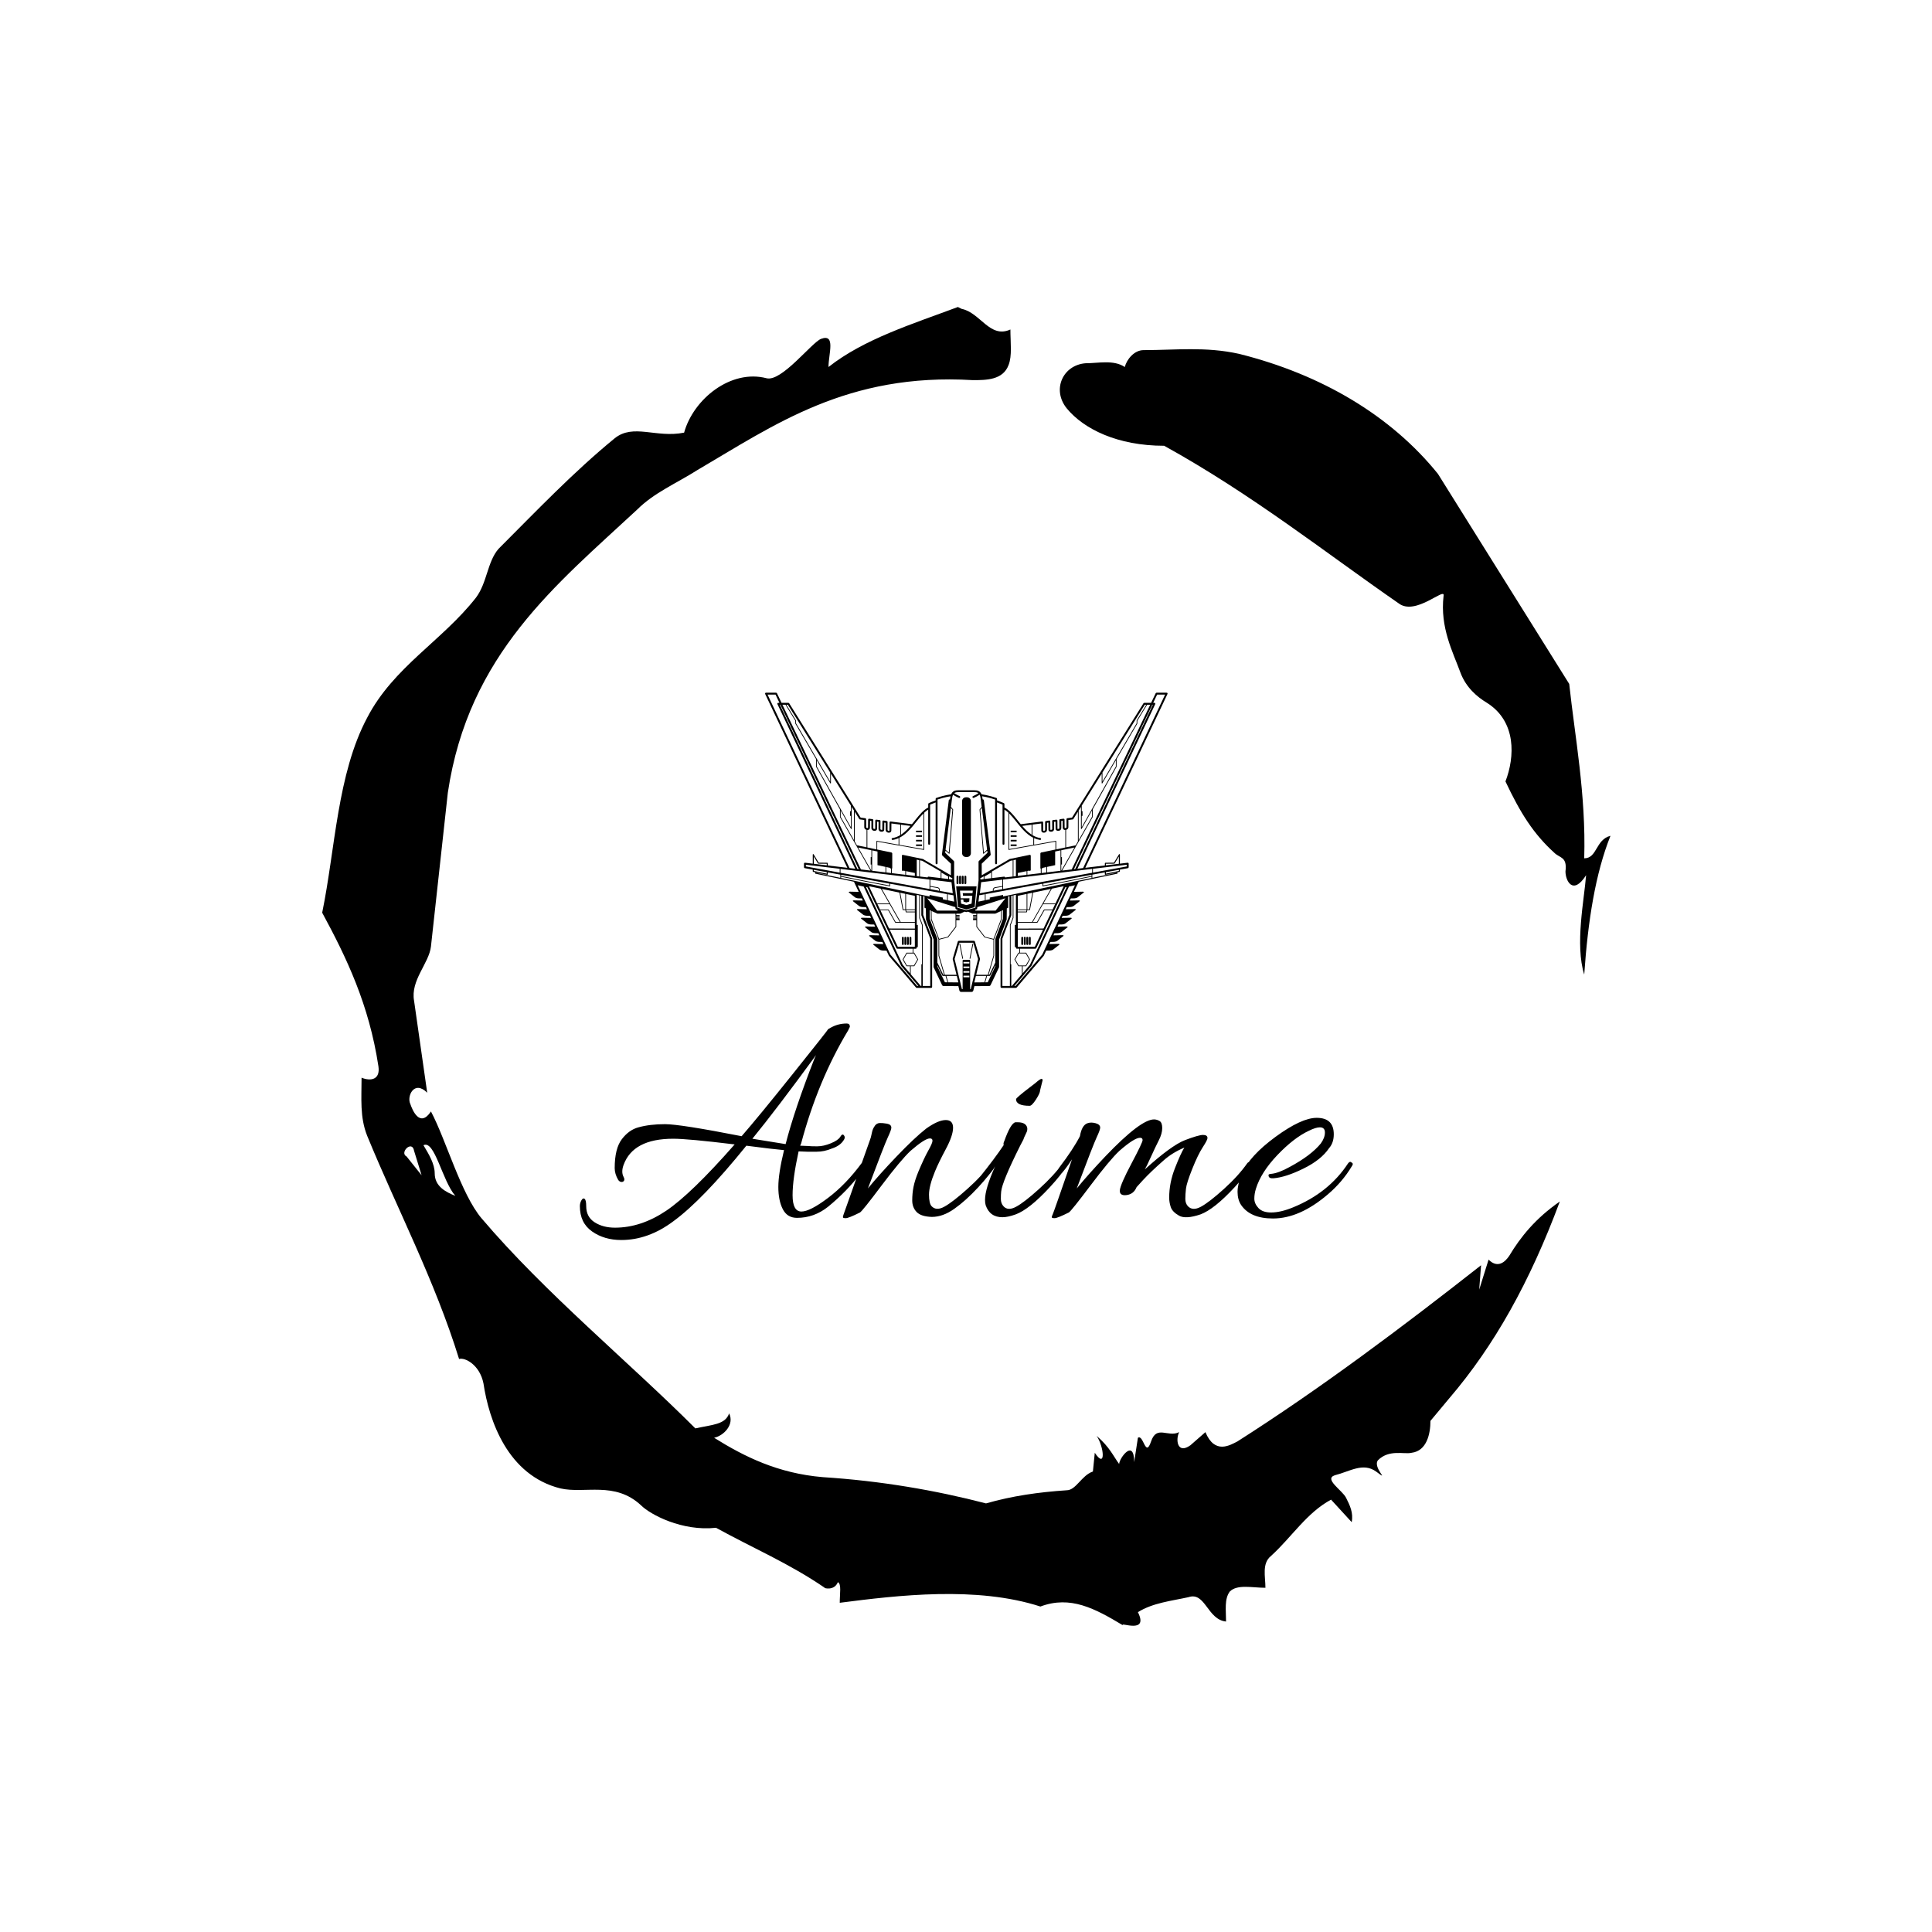 <svg xmlns="http://www.w3.org/2000/svg" version="1.1" xmlns:xlink="http://www.w3.org/1999/xlink" xmlns:svgjs="http://svgjs.dev/svgjs" width="1500" height="1500" viewBox="0 0 1500 1500"><rect width="1500" height="1500" fill="#ffffff"></rect><g transform="matrix(0.667,0,0,0.667,250,187.667)"><svg viewBox="0 0 320 360" data-background-color="#ffffff" preserveAspectRatio="xMidYMid meet" height="1687" width="1500" xmlns="http://www.w3.org/2000/svg" xmlns:xlink="http://www.w3.org/1999/xlink"><g id="tight-bounds" transform="matrix(1,0,0,1,0,0)"><svg viewBox="0 0 320 360" height="360" width="320"><g><svg></svg></g><g><svg viewBox="0 0 320 360" height="360" width="320"><g><path transform="translate(-74.993,-51.79) scale(4.658,4.658)" d="M20.6 59.9l0.8 1-0.4-1.3c-0.1-0.6-0.8 0.1-0.4 0.3M21.5 59.3c0.3 0.5 0.6 1 0.6 1.5 0 0.7 0.6 1 1.1 1.2-0.7-0.8-1.1-3-1.7-2.7M59.9 16.9c1.7 0 3.3-0.2 5.1 0.2 4.4 1.1 8.1 3.3 10.6 6.4l7 11.2c0.3 2.8 0.9 5.9 0.8 9.3 0.7 0 0.6-1 1.4-1.2-0.8 2-1.2 4.5-1.4 7.4-0.5-1.6 0-4 0.1-5.3-0.7 1.1-1.1 0.3-1.1-0.2 0.1-0.8-0.3-0.7-0.6-1-1.1-1-1.8-2.1-2.6-3.8 0.5-1.3 0.6-3.2-1-4.2-0.5-0.3-1.1-0.8-1.4-1.6-0.4-1.1-1.1-2.4-0.9-4.1 0.1-0.5-1.5 1.1-2.4 0.4-3.9-2.7-7.8-5.8-12.5-8.4-2.5 0-4.3-0.9-5.2-2-0.8-1-0.2-2.3 1-2.4 0.7 0 1.5-0.2 2.1 0.2 0.1-0.4 0.5-0.9 1-0.9M50 14.6l0.2 0.1c1 0.2 1.5 1.6 2.6 1.1 0 0.7 0.1 1.4-0.1 1.9-0.3 0.8-1.2 0.8-1.9 0.8-6.7-0.4-10.6 2.4-14.7 4.8-1.1 0.7-2.3 1.2-3.2 2.1-4.3 4-9 7.7-10.1 15.1l-0.9 8.2c-0.1 0.9-1.1 1.8-0.9 2.9l0.7 4.9c-0.7-0.7-1.1 0.2-0.9 0.6 0.1 0.3 0.5 1.3 1.1 0.4 0.8 1.5 1.6 4.4 2.7 5.7 3.4 4 7.8 7.6 11.4 11.2 0.9-0.2 1.6-0.2 1.8-0.8 0.3 0.6-0.3 1.2-0.8 1.3 1.6 1 3.4 1.9 5.8 2.1 3.1 0.2 6 0.7 8.7 1.4 1.4-0.4 2.8-0.6 4.3-0.7 0.5 0 0.8-0.8 1.4-1l0.1-1c0.6 0.9 0.5-0.3 0.1-0.9 0.7 0.6 0.9 1.1 1.2 1.5 0-0.3 0.8-1.4 0.8-0.1l0.2-1.3c0.3-0.2 0.4 1.1 0.7 0.2 0.3-0.9 0.9-0.2 1.5-0.5-0.2 0.4-0.1 1.2 0.6 0.7l0.8-0.7c0.5 1.2 1.3 0.7 1.7 0.5 4.4-2.8 8.8-6.1 13-9.4l-0.1 1.3 0.5-1.6c0.5 0.5 0.9 0.1 1.1-0.2 0.6-1 1.4-2 2.7-2.9-1.6 4.3-3.5 7.7-5.9 10.5l-1 1.2c0 0.7-0.2 1.6-1 1.7-0.4 0.1-1.2-0.2-1.8 0.4-0.3 0.4 0.7 1.2-0.1 0.6-0.7-0.5-1.4 0-2.2 0.2-0.6 0.2 0.4 0.8 0.6 1.2 0.2 0.4 0.4 0.8 0.3 1.3l-1.1-1.2c-1.3 0.7-2.1 2-3.2 3-0.5 0.4-0.3 1.1-0.3 1.7-0.7 0-1.5-0.2-1.9 0.2-0.3 0.4-0.2 1-0.2 1.6-1-0.1-1.1-1.6-2-1.3-0.9 0.2-1.9 0.3-2.7 0.8 0.6 1.2-1 0.5-0.8 0.7-1.5-0.9-2.8-1.6-4.4-1-3.4-1.1-7.6-0.6-10.7-0.2 0-0.5 0.1-1-0.1-1.1-0.2 0.5-0.8 0.3-0.7 0.3-1.9-1.3-3.8-2.1-5.8-3.2-1.8 0.2-3.5-0.7-4-1.2-1.4-1.3-3-0.6-4.3-0.9-2.8-0.7-3.8-3.6-4.1-5.6-0.2-1-1-1.4-1.3-1.3-1.3-4.2-3.3-8-4.9-11.9-0.4-1-0.3-2-0.3-3.1 0.5 0.2 1 0.1 0.9-0.6-0.5-3.3-1.7-5.8-3-8.2 0.7-3.4 0.8-7.4 2.4-10.4 1.4-2.7 4-4.1 5.8-6.4 0.6-0.8 0.6-1.9 1.2-2.6 2-2 4-4.1 6.2-5.9 1-0.8 2.2 0 3.7-0.3 0.5-1.8 2.5-3.4 4.4-2.9 0.8 0.2 2.4-1.9 2.9-2.1 0.8-0.3 0.4 0.8 0.4 1.5 1.9-1.5 4.5-2.3 6.9-3.2" fill="#000000" fill-rule="nonzero" stroke="none" stroke-width="1" stroke-linecap="butt" stroke-linejoin="miter" stroke-miterlimit="10" stroke-dasharray="" stroke-dashoffset="0" font-family="none" font-weight="none" font-size="none" text-anchor="none" style="mix-blend-mode: normal" data-fill-palette-color="tertiary"></path></g><g transform="matrix(1,0,0,1,64,112.026)"><svg viewBox="0 0 192 135.949" height="135.949" width="192"><g><svg viewBox="0 0 192 135.949" height="135.949" width="192"><g><svg viewBox="0 0 192 135.949" height="135.949" width="192"><g transform="matrix(1,0,0,1,0,82.17)"><svg viewBox="0 0 192 53.779" height="53.779" width="192"><g id="textblocktransform"><svg viewBox="0 0 192 53.779" height="53.779" width="192" id="textblock"><g><svg viewBox="0 0 192 53.779" height="53.779" width="192"><g transform="matrix(1,0,0,1,0,0)"><svg width="192" viewBox="0.55 -29.45 122.09 34.2" height="53.779" data-palette-color="#8b3c7f"><path d="M34.85 1.25L34.85 1.25Q33.3 1.25 32.6-0.13 31.9-1.5 31.9-3.63 31.9-5.75 32.8-9.45L32.8-9.45Q31.05-9.6 26.85-10.15L26.85-10.15Q19.9-1.55 15.3 1.8L15.3 1.8Q11.35 4.75 7.1 4.75L7.1 4.75Q4.4 4.75 2.48 3.4 0.55 2.05 0.55-0.6L0.55-0.6Q0.55-1.1 0.8-1.53 1.05-1.95 1.3-1.75 1.55-1.55 1.55-0.6L1.55-0.6Q1.55 1.1 2.88 1.95 4.2 2.8 6.1 2.8L6.1 2.8Q10.2 2.8 14.18 0.13 18.15-2.55 25-10.35L25-10.35Q17.65-11.25 15.3-11.25L15.3-11.25Q8.95-11.25 7.45-7.1L7.45-7.1Q7.25-6.55 7.25-6.08 7.25-5.6 7.45-5.23 7.65-4.85 7.53-4.63 7.4-4.4 7.1-4.42 6.8-4.45 6.6-4.75L6.6-4.75Q6.05-5.7 6.05-6.6L6.05-6.6Q6.05-9.7 7.18-11.18 8.3-12.65 9.8-13.05L9.8-13.05Q11.6-13.55 14-13.55 16.4-13.55 26.1-11.65L26.1-11.65Q28.8-14.75 34.3-21.63 39.8-28.5 39.8-28.6L39.8-28.6 39.85-28.6Q39.9-28.65 40.1-28.75L40.1-28.75Q41.3-29.45 42.7-29.45L42.7-29.45Q43.2-29.45 43.2-28.95L43.2-28.95Q43.2-28.9 43.15-28.83 43.1-28.75 43.05-28.63 43-28.5 42.95-28.4L42.95-28.4Q38.15-20.45 35.5-10.5L35.5-10.5 35.35-10.15 36.6-10.1Q37-10.05 38.02-10.05 39.05-10.05 40.2-10.53 41.35-11 41.68-11.55 42-12.1 42.25-11.8 42.5-11.5 42.3-11.15L42.3-11.15Q41.75-10.15 40.35-9.7L40.35-9.7Q39.15-9.2 37.98-9.2 36.8-9.2 36.45-9.2L36.45-9.2 35.1-9.25Q34.15-4.9 34.15-2.33 34.15 0.25 35.55 0.25L35.55 0.25Q36.9 0.25 39.75-1.9 42.6-4.05 45.1-7.45L45.1-7.45Q45.25-7.65 45.5-7.55 45.75-7.45 45.75-7.3 45.75-7.15 45.68-6.93 45.6-6.7 44.9-5.8L44.9-5.8Q42.8-3 39.75-0.5L39.75-0.5Q37.55 1.25 34.85 1.25ZM37.6-23.9L37.6-23.9Q37.65-24 37.73-24.18 37.8-24.35 37.85-24.45L37.85-24.45Q31.6-15.9 27.8-11.25L27.8-11.25 33.05-10.4Q34.45-15.85 37.6-23.9ZM58.35-14.2L58.35-14.2Q59.5-14.2 59.5-12.98 59.5-11.75 58.35-9.6 57.2-7.45 56.65-6.1L56.65-6.1Q55.7-3.8 55.7-2.43 55.7-1.05 56.1-0.6L56.1-0.6Q56.85 0.2 58.15-0.53 59.45-1.25 61.77-3.33 64.1-5.4 65.5-7.4L65.5-7.4Q65.7-7.65 65.97-7.53 66.25-7.4 66.25-7.28 66.25-7.15 66.15-7L66.15-7Q65.4-5.65 63.45-3.55 61.5-1.45 59.7-0.18 57.9 1.1 56.15 1.1L56.15 1.1Q54.45 1.05 53.75 0.33 53.05-0.4 53.05-1.5 53.05-2.6 53.25-3.63 53.45-4.65 54-6L54-6Q54.9-8.15 55.57-9.35 56.25-10.55 56.25-10.93 56.25-11.3 55.85-11.3L55.85-11.3Q55.05-11.3 52.8-9.35L52.8-9.35Q51.25-7.9 48.22-3.88 45.2 0.15 44.8 0.4L44.8 0.4Q43 1.3 42.55 1.3 42.1 1.3 42.1 1.15 42.1 1 42.2 0.73 42.3 0.45 43.17-2 44.05-4.45 45.07-7.38 46.1-10.3 46.32-10.9 46.55-11.5 46.62-11.93 46.7-12.35 46.8-12.65 46.9-12.95 47.17-13.33 47.45-13.7 47.9-13.73 48.35-13.75 49.05-13.63 49.75-13.5 49.75-13L49.75-13Q49.75-12.65 49.2-11.48 48.65-10.3 46.05-3.4L46.05-3.4Q47.85-5.6 50.6-8.47 53.35-11.35 55.25-12.85L55.25-12.85Q57.15-14.2 58.35-14.2ZM69.7-13.85L69.7-13.85Q70.95-13.85 71.2-13.05L71.2-13.05Q71.3-12.6 71.07-12.18 70.85-11.75 70.75-11.5 70.65-11.25 70.6-11.1L70.6-11.1Q70.35-10.6 70.1-10.15L70.1-10.15Q67.25-4.45 67.1-2.9L67.1-2.9Q67.05-2.45 67.05-1.75 67.05-1.05 67.45-0.6L67.45-0.6Q68.15 0.2 69.45-0.5 70.75-1.2 73.07-3.3 75.4-5.4 76.85-7.4L76.85-7.4Q77.05-7.65 77.3-7.53 77.55-7.4 77.55-7.28 77.55-7.15 77.45-7L77.45-7Q76.7-5.65 74.75-3.55L74.75-3.55Q71.55-0.1 69.4 0.7L69.4 0.7Q68.15 1.15 67.3 1.15L67.3 1.15Q65.3 1.15 64.65-0.75L64.65-0.75Q64.55-1.1 64.55-1.6L64.55-1.6Q64.55-3.35 66.15-6.9L66.15-6.9Q65.9-6.35 64.2-4.4L64.2-4.4Q63.75-3.9 63.5-4.4L63.5-4.4Q63.45-4.5 63.45-4.67 63.45-4.85 63.65-5.1L63.65-5.1Q66.1-8.15 67.5-10.25L67.5-10.25Q67.4-10.5 67.6-10.9L67.6-10.9Q68.6-13.7 69.35-13.85L69.35-13.85Q69.5-13.85 69.7-13.85ZM73.65-20.5L73.65-20.5 73.25-18.9Q73.25-18.45 72.6-17.45 71.95-16.45 71.6-16.45L71.6-16.45Q69.45-16.45 69.45-17.5L69.45-17.5Q69.45-17.7 71.6-19.35L71.6-19.35 72.45-20Q73.25-20.7 73.45-20.7 73.65-20.7 73.65-20.5ZM82.74-13L82.74-13Q82.74-12.65 82.19-11.48 81.64-10.3 79.04-3.4L79.04-3.4Q80.84-5.6 83.59-8.5L83.59-8.5Q89.14-14.3 91.24-14.3L91.24-14.3Q91.69-14.3 92.12-14.05 92.54-13.8 92.54-12.93 92.54-12.05 91.99-10.98 91.44-9.9 90.74-8.35 90.04-6.8 89.79-6.4L89.79-6.4Q93.99-10.2 96.14-11.03 98.29-11.85 98.99-11.85 99.69-11.85 99.69-11.35L99.69-11.35Q99.69-11.05 98.94-9.9 98.19-8.75 97.29-6.5 96.39-4.25 96.29-3.35 96.19-2.45 96.19-1.75 96.19-1.05 96.59-0.6L96.59-0.6Q97.34 0.2 98.64-0.5 99.94-1.2 102.27-3.3 104.59-5.4 105.99-7.4L105.99-7.4Q106.19-7.65 106.47-7.53 106.74-7.4 106.74-7.28 106.74-7.15 106.64-7L106.64-7Q105.89-5.65 103.94-3.55L103.94-3.55Q100.74-0.1 98.59 0.7L98.59 0.7Q96.24 1.5 95.19 0.9 94.14 0.3 93.89-0.45 93.64-1.2 93.64-1.95L93.64-1.95Q93.64-4.3 94.57-6.65 95.49-9 96.04-9.85L96.04-9.85Q94.14-9.05 92.79-7.85L92.79-7.85Q90.74-6.05 89.49-4.7L89.49-4.7 88.49-3.6Q88.04-2.5 86.92-2.35 85.79-2.2 85.84-3.1L85.84-3.1Q85.94-4.05 87.69-7.35 89.44-10.65 89.44-11.03 89.44-11.4 89.04-11.4L89.04-11.4Q88.14-11.4 85.79-9.35L85.79-9.35Q84.24-7.9 81.22-3.88 78.19 0.15 77.79 0.4L77.79 0.4Q75.99 1.3 75.54 1.3 75.09 1.3 75.09 1.15 75.09 1 75.24 0.7 75.39 0.4 78.29-8L78.29-8Q77.19-6.3 76.29-5.4L76.29-5.4Q75.89-4.95 75.89-5.58 75.89-6.2 76.24-6.65L76.24-6.65Q78.49-9.6 79.54-11.65L79.54-11.65Q79.84-13.4 80.74-13.7L80.74-13.7Q81.29-13.9 82.02-13.7 82.74-13.5 82.74-13ZM116.94-14.55L116.94-14.55Q119.64-14.55 119.64-11.95L119.64-11.95Q119.64-10.6 118.89-9.75L118.89-9.75Q117.64-7.9 114.84-6.53 112.04-5.15 110.09-5L110.09-5Q109.39-4.95 109.34-5.4L109.34-5.4Q109.29-5.6 109.47-5.65 109.64-5.7 109.74-5.7L109.74-5.7Q110.89-5.8 112.69-6.8L112.69-6.8Q116.04-8.6 117.59-10.5L117.59-10.5Q118.24-11.4 118.24-12.23 118.24-13.05 117.44-13.05L117.44-13.05Q116.79-13.05 115.69-12.5L115.69-12.5Q113.34-11.4 110.74-8.68 108.14-5.95 107.34-3.35L107.34-3.35Q107.09-2.55 107.09-1.78 107.09-1 107.74-0.3 108.39 0.4 109.74 0.4L109.74 0.4Q111.24 0.4 113.19-0.4L113.19-0.4Q118.84-2.7 121.89-7.35L121.89-7.35Q122.19-7.75 122.44-7.5L122.44-7.5Q122.64-7.4 122.64-7.25 122.64-7.1 122.49-6.9L122.49-6.9Q120.99-4.4 118.69-2.45L118.69-2.45Q114.24 1.35 110.04 1.35L110.04 1.35Q106.44 1.35 104.99-0.8L104.99-0.8Q104.44-1.65 104.44-2.85 104.44-4.05 105.09-5.7L105.09-5.7Q106.34-8.55 110.44-11.55 114.54-14.55 116.94-14.55Z" opacity="1" transform="matrix(1,0,0,1,0,0)" fill="#000000" class="wordmark-text-0" data-fill-palette-color="primary" id="text-0"></path></svg></g></svg></g></svg></g></svg></g><g transform="matrix(1,0,0,1,46.01,0)"><svg viewBox="0 0 99.98 74.322" height="74.322" width="99.98"><g><svg xmlns="http://www.w3.org/2000/svg" xmlns:xlink="http://www.w3.org/1999/xlink" version="1.1" x="0" y="0" viewBox="0.755 14.348 98.837 73.473" enable-background="new 0 0 100 100" xml:space="preserve" height="74.322" width="99.98" class="icon-icon-0" data-fill-palette-color="accent" id="icon-0"><g fill="#8b3c7f" data-fill-palette-color="accent"><rect x="61.067" y="48.226" fill="#000000" width="1.455" height="0.384" data-fill-palette-color="accent"></rect><path fill="#000000" d="M76.426 45.398c-0.003 0.002-0.005 0.004-0.008 0.006-0.003 0.003-0.008 0.012-0.011 0.015C76.415 45.414 76.418 45.404 76.426 45.398z" data-fill-palette-color="accent"></path><path fill="#000000" d="M99.349 14.348h-2.467c-0.057 0-0.186 0.08-0.209 0.132l-1.123 2.356h-1.68c-0.043 0-0.174 0.072-0.195 0.109L76.128 45.017l-1.154 0.153c-0.105 0.012-0.203 0.088-0.203 0.229v0.893 1.074c0 0.052-0.029 0.114-0.082 0.154-0.064 0.045-0.27 0.077-0.33 0.054-0.025-0.011-0.051-0.038-0.051-0.088l-0.021-1.966c-0.002-0.158-0.125-0.234-0.241-0.229-0.087 0.008-0.824 0.105-0.824 0.105-0.138 0.018-0.203 0.125-0.201 0.231v1.966c0 0.161-0.106 0.181-0.271 0.203-0.074 0.011-0.195 0.038-0.195-0.083l-0.018-1.955c-0.002-0.167-0.135-0.243-0.26-0.229l-0.81 0.091c-0.147 0.018-0.211 0.125-0.209 0.232l0.012 1.969c0 0.133-0.12 0.182-0.229 0.196-0.114 0.02-0.235 0.041-0.235-0.077l-0.021-1.966c0-0.08-0.025-0.135-0.066-0.173-0.053-0.05-0.129-0.07-0.199-0.061l-0.805 0.121c-0.135 0.02-0.197 0.125-0.193 0.229v1.958c0 0.179-0.193 0.192-0.316 0.209-0.069 0.009-0.149 0.01-0.149-0.09l-0.022-1.964c0-0.168-0.138-0.242-0.263-0.229l-5.231 0.662c-0.316-0.386-0.619-0.77-0.914-1.135-0.982-1.224-1.963-2.406-3.09-2.966v-0.809c0-0.04-0.008-0.073-0.021-0.103-0.012-0.067-0.053-0.13-0.137-0.168-0.543-0.243-1.1-0.463-1.666-0.658v-0.355c0.01-0.108-0.035-0.21-0.158-0.253-0.482-0.169-0.973-0.319-1.473-0.452-0.711-0.189-1.441-0.34-2.18-0.451-0.354-0.831-0.976-0.985-1.822-0.985h-3.799c-0.849 0-1.47 0.153-1.822 0.984-0.74 0.112-1.471 0.263-2.185 0.452-0.5 0.133-0.992 0.283-1.477 0.452-0.121 0.042-0.164 0.145-0.156 0.253v0.355c-0.566 0.195-1.121 0.415-1.664 0.658-0.086 0.038-0.127 0.101-0.137 0.168-0.014 0.03-0.021 0.063-0.021 0.103v0.809c-1.129 0.56-2.109 1.743-3.092 2.966-0.293 0.365-0.598 0.749-0.912 1.135l-5.234-0.662c-0.123-0.013-0.258 0.061-0.26 0.229l-0.025 1.964c0 0.1-0.078 0.099-0.15 0.09-0.123-0.017-0.312-0.03-0.312-0.209V46.09c0.002-0.104-0.061-0.209-0.197-0.229L29.83 45.74c-0.07-0.01-0.145 0.01-0.197 0.061-0.039 0.038-0.066 0.093-0.068 0.173l-0.02 1.966c0 0.118-0.121 0.097-0.236 0.077-0.107-0.014-0.229-0.063-0.229-0.196l0.01-1.969c0.002-0.108-0.061-0.214-0.207-0.232l-0.809-0.091c-0.125-0.014-0.258 0.062-0.26 0.229l-0.02 1.955c0 0.121-0.119 0.094-0.191 0.083-0.162-0.022-0.273-0.042-0.273-0.203v-1.966c0.002-0.107-0.064-0.213-0.203-0.231 0 0-0.732-0.097-0.822-0.105-0.117-0.005-0.24 0.071-0.242 0.229l-0.021 1.966c0 0.051-0.023 0.078-0.053 0.088-0.059 0.023-0.262-0.009-0.328-0.054-0.051-0.04-0.082-0.102-0.082-0.154v-1.074L25.574 45.4c0-0.142-0.096-0.217-0.201-0.229l-1.152-0.153L6.675 16.945c-0.025-0.037-0.154-0.109-0.197-0.109h-1.68L3.675 14.48c-0.023-0.052-0.152-0.132-0.209-0.132H0.997c-0.201 0-0.295 0.149-0.211 0.331l20.17 42.664-4.799-0.573v-0.535c0-0.066-0.061-0.125-0.127-0.127l-2.111-0.023L12.7 54.057c-0.082-0.139-0.234-0.096-0.234 0.064v2.205L10.57 56.1c-0.143-0.019-0.26 0.086-0.26 0.229v0.875c0 0.096 0.098 0.215 0.191 0.23l1.965 0.356v0.43c0 0.05 0.051 0.115 0.1 0.123l0.5 0.105v0.332l9.51 1.983 1.174 2.486-2.115-0.045c-0.316-0.006-0.436 0.098-0.264 0.232l1.473 1.162c0.17 0.131 0.562 0.246 0.879 0.252l0.791 0.016 0.246 0.52-2.127-0.043c-0.312-0.006-0.432 0.098-0.262 0.23l1.473 1.16c0.068 0.053 0.176 0.104 0.299 0.146 0.178 0.06 0.393 0.103 0.58 0.106l0.803 0.015 0.244 0.521-2.135-0.043c-0.314-0.006-0.436 0.098-0.264 0.231l1.475 1.158c0.168 0.135 0.562 0.246 0.879 0.252l0.809 0.019 0.244 0.516-2.143-0.043c-0.316-0.006-0.434 0.098-0.262 0.234l1.471 1.159c0.172 0.134 0.562 0.244 0.879 0.252l0.822 0.017 0.244 0.52-2.155-0.043c-0.314-0.008-0.434 0.098-0.266 0.229l1.477 1.16c0.17 0.135 0.562 0.248 0.879 0.256l0.828 0.017 0.244 0.521-2.16-0.043c-0.318-0.007-0.434 0.096-0.266 0.229l1.475 1.157c0.17 0.136 0.562 0.25 0.879 0.254l0.838 0.021 0.246 0.519-2.172-0.043c-0.316-0.008-0.436 0.096-0.266 0.229l1.473 1.158c0.172 0.135 0.564 0.248 0.881 0.254l0.848 0.019 0.596 1.258 6.65 7.803c0.018 0.023 0.146 0.082 0.176 0.082h3.553c0.123 0 0.23-0.109 0.23-0.23V74.691l-0.014-0.078-0.482-1.303L39.59 68.9V66.88v-2.56l0.307 0.063v2.496 0.271l0.342 0.16 0.031 2.586c-0.008 0.054-0.004 0.107 0.006 0.164 0.012 0.062 0.029 0.111 0.053 0.156l1.803 4.742v6.592c-0.01 0.061-0.01 0.123 0.01 0.191 0.012 0.068 0.039 0.127 0.074 0.176l1.971 4.154c0.029 0.096 0.094 0.186 0.188 0.242 0.09 0.061 0.197 0.08 0.301 0.065l3.549 0.029 0.248 1.069c0.017 0.068 0.047 0.131 0.092 0.187 0.015 0.015 0.027 0.028 0.062 0.06 0.092 0.073 0.207 0.102 0.32 0.096h2.471c0.113 0.01 0.227-0.021 0.318-0.092 0.09-0.072 0.146-0.179 0.166-0.289l0.252-1.029 3.524-0.029c0.104 0.014 0.209-0.006 0.301-0.066 0.093-0.057 0.156-0.146 0.187-0.241l1.975-4.154c0.033-0.049 0.061-0.106 0.074-0.176 0.016-0.068 0.018-0.132 0.008-0.191V74.96l1.799-4.742c0.027-0.045 0.045-0.096 0.055-0.155 0.015-0.058 0.015-0.111 0.008-0.164l0.029-2.586 0.346-0.16v-0.271-2.496l0.304-0.064v2.562 2.021l-1.688 4.41-0.484 1.303-0.014 0.078v11.904c0 0.12 0.108 0.229 0.231 0.229h3.552c0.03 0 0.155-0.06 0.178-0.082l6.649-7.804 0.595-1.258 0.848-0.018c0.316-0.006 0.711-0.119 0.879-0.254l1.475-1.158c0.17-0.135 0.051-0.238-0.264-0.23l-2.172 0.043 0.244-0.518 0.84-0.02c0.316-0.004 0.709-0.119 0.879-0.254l1.473-1.158c0.172-0.135 0.053-0.236-0.264-0.23l-2.162 0.043 0.244-0.52 0.83-0.016c0.314-0.009 0.709-0.121 0.879-0.256l1.473-1.16c0.172-0.131 0.051-0.236-0.264-0.229l-2.152 0.043 0.246-0.521 0.818-0.016c0.316-0.008 0.711-0.119 0.879-0.252l1.475-1.16c0.17-0.137 0.051-0.24-0.266-0.234l-2.141 0.043 0.242-0.516 0.811-0.018c0.314-0.006 0.709-0.117 0.879-0.252l1.475-1.158c0.17-0.135 0.051-0.238-0.266-0.232l-2.135 0.043L74.829 67l0.801-0.014c0.186-0.006 0.402-0.049 0.582-0.107h-0.008c0.125-0.041 0.229-0.094 0.299-0.146l1.475-1.159c0.168-0.134 0.051-0.236-0.266-0.23l-2.123 0.043 0.244-0.52 0.791-0.017c0.313-0.006 0.711-0.121 0.881-0.252l1.475-1.162c0.17-0.135 0.051-0.237-0.268-0.231l-2.115 0.045 1.176-2.485 9.508-1.984v-0.332l0.502-0.105c0.047-0.008 0.103-0.074 0.103-0.123v-0.43l1.965-0.357c0.09-0.016 0.188-0.135 0.188-0.229v-0.875c0-0.144-0.115-0.246-0.26-0.229l-1.894 0.228V54.12c0-0.16-0.156-0.203-0.238-0.063l-1.219 2.026-2.11 0.022c-0.064 0.002-0.123 0.062-0.123 0.127v0.535l-4.802 0.574 20.168-42.664C99.646 14.497 99.55 14.348 99.349 14.348zM95.841 17.3h0.131L76.907 57.643l-0.311 0.035L95.841 17.3zM95.327 17.3L76.052 57.744l-2.342 0.281 7.49-13.131 0.012-1.909 5.857-10.45 0.012-1.908 5.078-8.683 0.012-0.708 2.408-3.936H95.327zM73.653 54.857v-0.142h-0.168V53.03l3.242-0.671-3.242 5.685V56.54h0.176v-0.136L73.653 54.857zM83.604 33.932L83.604 33.932 93.999 17.3h0.361l-2.359 3.86-0.014 0.711-8.384 14.312V33.932zM78.513 47.091v-2.503l0.201-0.002v-0.139l-0.008-0.884v-0.14l-0.193 0.002v-1.348l4.904-7.848v2.296c0 0.116 0.115 0.148 0.174 0.046l3.305-5.643v1.537l-8.383 14.912V47.091zM77.763 43.277l0.562-0.902v4.716 0.629c-0.002 0.021 0 0.039 0.01 0.056 0.012 0.025 0.035 0.041 0.061 0.048 0.023 0.005 0.055 0.002 0.076-0.013l2.555-4.537v1.549l-3.264 5.72V43.277zM74.669 48.014c0.102-0.018 0.193-0.046 0.293-0.121 0.16-0.117 0.273-0.311 0.273-0.527l0.002-1.073v-0.689l1.022-0.136c0.039 0.002 0.08-0.008 0.117-0.028 0.017-0.013 0.028-0.024 0.041-0.036 0.018-0.016 0.032-0.032 0.062-0.08l1.096-1.751v7.295l-0.541 0.952-2.365 0.494V48.014zM68.569 46.456l0.021 1.715c0 0.387 0.321 0.592 0.676 0.546l0.146-0.02c0.317-0.041 0.572-0.326 0.572-0.649v-1.757l0.344-0.051 0.016 1.703c0 0.462 0.393 0.583 0.76 0.536l0.061-0.008c0.318-0.041 0.572-0.328 0.572-0.65l-0.01-1.765 0.352-0.048 0.019 1.708c0 0.424 0.354 0.588 0.715 0.542l0.104-0.013c0.318-0.042 0.574-0.327 0.574-0.65V45.83l0.34-0.043 0.02 1.702c0 0.237 0.137 0.438 0.348 0.52 0.084 0.034 0.17 0.046 0.283 0.032l0.006 4.314-2.238 0.463v-2.002c0-0.062-0.047-0.103-0.106-0.094l-5.323 0.944v-1.6c0.448 0.205 0.93 0.356 1.44 0.433 0.305 0.043 0.373-0.414 0.065-0.46-0.694-0.104-1.334-0.362-1.922-0.72v-2.583h-0.004L68.569 46.456zM73.3 53.07v5.002l-3.275 0.395v-1.35l1.963-0.426v-3.349L73.3 53.07zM66.212 46.761v2.441c-0.865-0.565-1.627-1.338-2.316-2.143L66.212 46.761zM60.706 44c0.512 0.511 1.021 1.129 1.555 1.792 1.219 1.518 2.57 3.291 4.365 4.185v1.72l-5.92 1.051V44zM55.96 40.186c0.432 0.115 0.859 0.245 1.283 0.388v15.66c0 0.312 0.465 0.312 0.465 0V41.289c0.461 0.163 0.914 0.342 1.359 0.538v9.63c0 0.311 0.465 0.311 0.465 0v-8.395c0.336 0.196 0.664 0.454 0.987 0.758v9.036c0 0.062 0.05 0.104 0.107 0.092l11.432-2.023v1.932l-3.514 0.729c-0.089 0.019-0.187 0.138-0.187 0.228v3.569c0 0.099 0.047 0.164 0.107 0.199v1.071l-3.307 0.396v-0.926l0.438-0.092c0.125 0.133 0.404 0.078 0.404-0.162l-0.002-3.473c0-0.16-0.123-0.261-0.279-0.228l-4.863 1.006-0.068 0.029-6.83 3.978-0.004-2.847 2.136-2.039c0.026-0.026 0.073-0.16 0.069-0.198l-1.68-13.345c-0.021-0.17-0.17-0.228-0.295-0.194l-0.023-0.2c-0.028-0.214-0.063-0.406-0.104-0.579C54.702 39.885 55.337 40.02 55.96 40.186zM69.841 57.158v1.33l-1.186 0.143v-1.025c0.092-0.022 0.17-0.098 0.17-0.225L69.841 57.158zM64.976 58.16v0.912l-2.164 0.26v-0.715L64.976 58.16zM62.349 55.344v4.045l-0.6 0.07v-3.992L62.349 55.344zM57.228 62.121c-0.205 0.035-0.381 0.172-0.475 0.348-0.045 0.086-0.074 0.187-0.074 0.287v0.258l-3.178 0.58 0.318-2.715 5.2-0.625 0.005 1.561L57.228 62.121zM59.019 62.002v0.584l-2.154 0.393v-0.223c0-0.066 0.019-0.139 0.054-0.201 0.067-0.125 0.194-0.227 0.342-0.25L59.019 62.002zM54.724 63.844v1.479l-1.57 0.325 0.183-1.553L54.724 63.844zM53.638 60.209v-0.387c0.059 0.02 0.131 0.008 0.211-0.037l0.584-0.346v0.676L53.638 60.209zM54.616 60.09v-0.596l1.672-0.98v1.379L54.616 60.09zM56.472 59.869v-1.518c0-0.035-0.01-0.062-0.027-0.08l4.545-2.646 0.574-0.119v3.977l-1.869 0.226c-0.018-0.11-0.104-0.213-0.254-0.194L56.472 59.869zM55.274 52.9l-0.805 0.707-0.865-10.528 0.375-0.447L55.274 52.9zM46.651 40.418c0.057-0.462 0.146-0.795 0.267-1.037 0.434 0.319 0.942 0.582 1.43 0.789 0.283 0.122 0.467-0.304 0.183-0.426-0.439-0.189-0.802-0.394-1.052-0.55-0.118-0.074-0.213-0.138-0.278-0.183 0.268-0.218 0.621-0.246 1.078-0.246h3.799c0.457 0 0.812 0.028 1.074 0.244-0.064 0.046-0.16 0.11-0.281 0.186-0.25 0.156-0.609 0.361-1.051 0.55-0.283 0.122-0.101 0.548 0.184 0.426 0.486-0.208 0.998-0.472 1.432-0.79 0.121 0.24 0.209 0.575 0.268 1.039l0.234 1.98-0.496 0.591c-0.006 0.007-0.022 0.057-0.021 0.067l0.883 10.749c0.008 0.094 0.084 0.125 0.153 0.062l0.849-0.742 0.065 0.522-2.125 2.029c-0.018 0.016-0.069 0.143-0.069 0.166v4.619l-0.754 6.418-0.031 0.26-2.211 0.601-2.213-0.601-0.029-0.26-0.756-6.418v-4.619c0-0.023-0.053-0.15-0.069-0.166l-2.125-2.029 0.068-0.521 0.842 0.74c0.07 0.062 0.144 0.03 0.15-0.062l0.885-10.749c0-0.01-0.014-0.06-0.021-0.067l-0.506-0.603L46.651 40.418zM52.642 69.202L52.642 69.202v0.122h-0.812v0.26h0.812v0.154h-0.812v0.205 0.258h0.812v1.617c0 0.008 0.016 0.053 0.02 0.061l1.97 2.547 2.2 0.557-0.008 3.938-1.371 4.703h-2.86l0.935-3.836c0.002-0.006 0-0.109-0.002-0.119l-1.253-4.225c-0.021-0.076-0.143-0.168-0.221-0.168H50.18h-1.873c-0.076 0-0.198 0.092-0.224 0.168l-1.247 4.225c-0.003 0.01-0.005 0.113-0.003 0.119l0.935 3.836h-2.874l-1.369-4.703-0.008-3.938 2.203-0.558 1.967-2.547c0.002-0.008 0.02-0.053 0.02-0.062V70.2h0.812v-0.259-0.205h-0.812v-0.153h0.812v-0.26h-0.812v-0.121h0.812v-0.257h-0.812v-0.342h0.959l1.091-0.498 0.358 0.101c0.01 0 0.113 0 0.123 0l0.355-0.101 1.09 0.498h0.959v0.342h-0.812v0.257H52.642zM52.827 71.787v-3.182h4.447l1.438-0.656-0.027 2.01-1.838 4.836-2.092-0.508L52.827 71.787zM43.499 74.795l-1.836-4.836-0.029-2.01 1.441 0.656h4.443v3.182l-1.928 2.5L43.499 74.795zM43.595 62.469c-0.096-0.176-0.268-0.312-0.477-0.348l-1.793-0.307v-1.562l5.204 0.625 0.317 2.715-3.178-0.579v-0.259C43.669 62.654 43.642 62.555 43.595 62.469zM43.482 62.756v0.223l-2.154-0.393v-0.584l1.76 0.303c0.148 0.023 0.273 0.125 0.344 0.25C43.464 62.617 43.482 62.689 43.482 62.756zM40.908 59.512c-0.15-0.018-0.238 0.084-0.256 0.195l-1.871-0.225v-3.978l0.576 0.119 4.547 2.646c-0.018 0.019-0.029 0.045-0.029 0.08l-0.002 1.519L40.908 59.512zM44.062 59.893v-1.379l1.668 0.98v0.596L44.062 59.893zM45.917 60.115v-0.676l0.584 0.346c0.08 0.045 0.154 0.059 0.215 0.035v0.391L45.917 60.115zM45.624 63.844l1.385 0.252 0.184 1.553-1.568-0.325V63.844zM46.743 43.079l-0.867 10.528-0.801-0.703 1.297-10.269L46.743 43.079zM39.827 52.855V43.82c0.322-0.304 0.652-0.562 0.988-0.758v8.395c0 0.311 0.465 0.311 0.465 0v-9.63c0.443-0.195 0.898-0.375 1.357-0.538v14.945c0 0.311 0.467 0.311 0.467 0v-15.66c0.422-0.143 0.848-0.273 1.283-0.388 0.625-0.166 1.26-0.301 1.908-0.406-0.043 0.173-0.078 0.366-0.107 0.58l-0.024 0.202c-0.125-0.036-0.277 0.021-0.299 0.193L44.184 54.1c-0.004 0.039 0.043 0.172 0.07 0.198l2.137 2.039-0.004 2.847-6.83-3.978-0.068-0.029-4.863-1.006c-0.156-0.032-0.281 0.065-0.281 0.228v3.473c0 0.24 0.279 0.295 0.404 0.162l0.438 0.092v0.926l-3.307-0.396V57.58c0.062-0.035 0.105-0.102 0.105-0.199v-3.57c0-0.09-0.094-0.209-0.184-0.227l-3.514-0.729v-1.933l11.43 2.022C39.779 52.961 39.827 52.918 39.827 52.855zM38.597 59.459l-0.598-0.07v-4.045l0.596 0.123L38.597 59.459zM37.534 58.617v0.715l-2.162-0.26V58.16L37.534 58.617zM31.695 57.605v1.024l-1.186-0.144v-1.329l1.014 0.223C31.522 57.508 31.601 57.582 31.695 57.605zM30.322 57.117v1.35l-3.273-0.395V53.07l1.311 0.272v3.349L30.322 57.117zM38.087 45.792C38.62 45.128 39.128 44.51 39.64 44v8.748l-5.92-1.051v-1.72C35.515 49.083 36.865 47.31 38.087 45.792zM34.136 46.761l2.316 0.298c-0.689 0.804-1.451 1.577-2.316 2.143V46.761zM25.87 48.04c0.111 0.015 0.201 0.002 0.283-0.032 0.213-0.082 0.348-0.282 0.348-0.52l0.02-1.702 0.344 0.043v1.764c0 0.323 0.252 0.609 0.572 0.65l0.104 0.013c0.359 0.046 0.715-0.117 0.715-0.542l0.016-1.708 0.352 0.048-0.01 1.765c0 0.323 0.254 0.61 0.574 0.65l0.059 0.008c0.369 0.047 0.76-0.073 0.76-0.536l0.018-1.703 0.344 0.051v1.757c0 0.323 0.252 0.608 0.572 0.649l0.145 0.02c0.352 0.046 0.672-0.159 0.672-0.546l0.02-1.715 2.174 0.281v2.582c-0.588 0.358-1.227 0.617-1.922 0.72-0.305 0.046-0.236 0.504 0.068 0.46 0.512-0.077 0.99-0.229 1.441-0.433v1.6l-5.322-0.945c-0.064-0.008-0.111 0.031-0.111 0.094v2.002l-2.238-0.463L25.87 48.04zM26.863 56.542v1.503l-3.244-5.684 3.244 0.67v1.686h-0.17v0.141l-0.006 1.548-0.002 0.137H26.863zM22.77 43.574L22.77 43.574l1.095 1.751c0.035 0.057 0.053 0.078 0.074 0.095-0.008-0.006-0.01-0.015-0.016-0.021 0.012 0.013 0.027 0.027 0.047 0.042 0.033 0.019 0.069 0.025 0.104 0.025-0.014-0.002-0.027-0.005-0.042-0.007 0.006 0 0.012 0.003 0.02 0.004l0.025 0.003c0.003 0 0.006 0.002 0.01 0.002l1.025 0.136v0.689 1.073c0 0.216 0.113 0.41 0.271 0.527 0.1 0.075 0.193 0.104 0.295 0.121v4.299l-2.367-0.494-0.541-0.95V43.574zM21.95 47.824c0.025-0.007 0.049-0.022 0.061-0.048 0.008-0.017 0.014-0.036 0.008-0.056v-0.629-4.716l0.564 0.902v7.266l-3.262-5.72v-1.549l2.553 4.537C21.897 47.826 21.925 47.829 21.95 47.824zM16.927 36.526V34.23l4.91 7.848v1.348l-0.195-0.002-0.002 0.14-0.008 0.884-0.002 0.139 0.207 0.002v2.503 0.288L13.45 32.468V30.93l3.305 5.643C16.816 36.674 16.927 36.642 16.927 36.526zM6.349 17.3l10.393 16.632v2.251L8.361 21.871 8.345 21.16 5.986 17.3H6.349zM5.769 17.3l2.404 3.936 0.014 0.708 5.076 8.683 0.014 1.908 5.857 10.45 0.014 1.909 7.49 13.131-2.342-0.281L5.019 17.3H5.769zM4.507 17.3L23.75 57.677l-0.311-0.034L4.374 17.3H4.507zM1.365 14.812H3.32l0.965 2.024H4.009c-0.203 0-0.297 0.149-0.209 0.331l19.1 40.41-1.408-0.17L1.365 14.812zM12.72 54.576l1.018 1.697c0.016 0.021 0.084 0.061 0.107 0.061l2.055 0.023v0.381l-3.18-0.383V54.576zM10.775 57.01v-0.42l8.311 0.994v0.945L10.775 57.01zM12.72 58.115v-0.279l3.18 0.582v0.361L12.72 58.115zM19.236 59.807l-5.914-1.233V58.5l2.68 0.561c0.088 0.021 0.156-0.037 0.156-0.125v-0.475l3.078 0.564V59.807zM19.272 57.609l21.869 2.621v2.321l-21.869-3.989V57.609zM31.277 61.223v0.451c-0.729-0.131-5.068-0.916-11.855-2.332v-0.283L31.277 61.223zM38.101 86.361l-6.562-7.699-5.566-11.781-2.482-5.248 1.475 0.309 2.336 4.939 6.875 14.549 4.207 4.932H38.101zM34.4 66.881l0.145 0.775c0.006 0.035 0.055 0.072 0.092 0.072h0.566l0.092 0.473c0.008 0.055 0.047 0.076 0.09 0.076h2.15v2.375h-3.482l-2.148-3.771-0.424-0.74-2.059-3.617 4.332 0.908L34.4 66.881zM33.95 63.473l1.236 0.258v3.15 0.664h-0.472l-0.125-0.664L33.95 63.473zM31.21 72.252l-2.137-4.49h1.91l1.713 3.029c0.01 0.018 0.061 0.047 0.082 0.047h1.221 3.535l0.006 1.438h-0.006L31.21 72.252zM37.534 72.555v4.193h-4.18l-2.012-4.219L37.534 72.555zM28.984 67.578l-0.334-0.697-0.279-0.592h2.98l0.338 0.592 2.152 3.771h-1.01l-1.715-3.027c-0.012-0.018-0.062-0.047-0.08-0.047H28.984zM37.535 68.092L37.535 68.092h-2.073l-0.07-0.363h2.143V68.092zM37.534 66.881v0.664h-2.162v-0.664-3.109l2.162 0.453V66.881zM31.245 66.105H28.28l-2.021-4.244 2.914 0.611L31.245 66.105zM28.138 66.881l4.861 10.199c0.023 0.051 0.15 0.133 0.209 0.133h3.785v0.98h-0.549-0.957l-0.957 1.658 0.957 1.659h0.852v1.738l-1.789-2.101-6.744-14.27-2.277-4.822 0.346 0.074L28.138 66.881zM37.294 78.377l0.854 1.475-0.854 1.474h-0.85H35.59l-0.85-1.474 0.85-1.475h0.854H37.294zM39.286 81.023h-0.152v0.135 5.203h-0.145l-2.463-2.891v-1.96h0.875l0.957-1.659-0.957-1.658h-0.225v-0.98h0.592c0.121 0 0.23-0.109 0.23-0.23v-0.176h0.26V76.67v-5.154-0.141h-0.26v-4.494-2.895l0.602 0.125v2.77l0.002 2.766 0.684 1.789V81.023zM40.845 73.475l0.469 1.26v11.627h-1.84l-0.008-14.977-0.686-1.787v-2.717-2.729l0.346 0.072v2.655 2.063l0.014 0.084L40.845 73.475zM19.421 59.846v-0.313c7.445 1.555 12.039 2.366 12.039 2.366v-0.643l13.979 2.553v1.476l-1.029-0.216 0.008-0.409-3.268-0.652-0.01 0.382L19.421 59.846zM47.106 66.881l0.373 0.117 0.041 0.352c0.01 0.064 0.107 0.18 0.17 0.195l0.338 0.094-0.123 0.217h-4.917l-0.779-0.975-1.648-2.059L47.106 66.881zM43.036 74.756l0.012 0.055-0.02-0.098-1.834-4.824-0.021-2.152 0.275 0.128 0.035 2.146 1.854 4.883 0.004 4.064 1.359 4.666h-0.186l-1.459-3.02v-5.732L43.036 74.756zM44.919 85.459l-1.863-3.924v-0.291l1.248 2.578c0.014 0.031 0.09 0.08 0.125 0.08h0.646l0.457 1.561L44.919 85.459zM45.726 85.465l-0.457-1.562h2.566l0.387 1.582L45.726 85.465zM50.921 84.223h-1.459v-0.385h1.459V84.223zM50.921 83.096h-1.459v-0.385h1.459V83.096zM50.921 81.969h-1.459v-0.383h1.459V81.969zM50.921 80.84h-1.459v-0.383h1.459V80.84zM51.255 87.135h-0.143v-7.006c0-0.104-0.082-0.184-0.187-0.184h-1.47c-0.104 0-0.188 0.08-0.188 0.184v7.006h-0.17l-1.803-7.395 1.182-4h1.699 1.699l1.182 4L51.255 87.135zM52.134 85.49l0.387-1.588h2.557l-0.455 1.562L52.134 85.49zM57.288 81.535l-1.863 3.924-0.609 0.004 0.455-1.561h0.648c0.033 0 0.109-0.049 0.123-0.08l1.246-2.578V81.535zM59.149 69.889l-1.838 4.867-0.02 0.115-0.002 5.732-1.461 3.02h-0.185l1.359-4.666 0.006-4.064 1.854-4.883 0.032-2.146 0.277-0.128L59.149 69.889zM58.138 66.881l-0.779 0.975h-4.916l-0.123-0.217 0.342-0.094c0.062-0.016 0.16-0.131 0.168-0.195l0.039-0.352 0.371-0.117 6.549-2.059L58.138 66.881zM60.872 86.361h-1.84V74.734l0.471-1.26 1.703-4.445 0.014-0.084v-2.064-2.656l0.344-0.072v2.729V69.6l-0.684 1.786L60.872 86.361zM61.212 86.359v-5.201-0.135h-0.154v-9.588l0.686-1.789V66.88l0.002-2.771 0.604-0.125v2.896 4.494h-0.26v0.142 5.153 0.138h0.26v0.176c0 0.121 0.108 0.229 0.229 0.229h0.591v0.979h-0.224l-0.959 1.658 0.959 1.66h0.875v1.959l-2.465 2.891H61.212zM65.71 67.729c0.039 0 0.086-0.037 0.094-0.072l0.145-0.775 0.646-3.449 4.334-0.908-2.062 3.617-0.42 0.74-2.15 3.771h-3.482v-2.375h2.15c0.041 0 0.08-0.021 0.092-0.076l0.088-0.473H65.71zM65.161 67.545v-0.664-3.15l1.235-0.258-0.639 3.408-0.125 0.664H65.161zM64.01 81.512h0.853l0.957-1.66-0.957-1.658h-0.959-0.547v-0.979h3.781c0.061 0 0.186-0.082 0.211-0.133l4.861-10.199 2.264-4.748 0.346-0.073-2.276 4.821-6.744 14.271-1.789 2.1V81.512zM63.903 81.324h-0.852l-0.85-1.473 0.85-1.476h0.852 0.851l0.852 1.476-0.852 1.473H63.903zM62.812 76.749L62.812 76.749v-4.194l6.191-0.024-2.012 4.219H62.812zM71.364 67.578h-2.053c-0.02 0-0.07 0.029-0.082 0.047l-1.715 3.027h-1.008l2.152-3.771 0.336-0.592h2.981l-0.28 0.592L71.364 67.578zM72.065 66.105h-2.963l2.068-3.633 2.916-0.611L72.065 66.105zM64.976 66.881v0.664h-2.164v-0.664-2.656l2.164-0.453V66.881zM64.954 67.729l-0.066 0.363h-2.076v-0.363H64.954zM66.347 70.837L66.347 70.837l1.223 0.001c0.021 0 0.07-0.029 0.08-0.047l1.717-3.029h1.908l-2.139 4.49-6.33 0.023 0.006-1.438H66.347zM74.376 66.881l-5.568 11.781-6.561 7.699h-0.281l4.205-4.932 6.877-14.55 2.336-4.938 1.473-0.31L74.376 66.881zM80.925 59.846l-21.723 4.541-0.006-0.381-3.271 0.652 0.012 0.41-1.028 0.215v-1.475l13.977-2.554v0.644c0 0 4.596-0.812 12.039-2.367V59.846zM80.925 59.342c-6.787 1.416-11.125 2.201-11.852 2.332v-0.451l11.852-2.164V59.342zM87.63 58.115l-3.184 0.664v-0.361l3.184-0.582V58.115zM84.446 56.357l2.056-0.023c0.024 0 0.096-0.039 0.108-0.061l1.021-1.697v1.779l-3.185 0.383V56.357zM81.261 57.584l8.312-0.994v0.42l-8.312 1.521V57.584zM81.112 59.025l3.08-0.564v0.475c0 0.088 0.066 0.146 0.15 0.125l2.684-0.561v0.072l-5.914 1.234V59.025zM81.075 57.609v0.953l-21.869 3.989V60.23L81.075 57.609zM78.853 57.406l-1.406 0.17 19.104-40.41c0.086-0.182-0.011-0.331-0.211-0.331h-0.277l0.966-2.024h1.955L78.853 57.406z" data-fill-palette-color="accent"></path><rect x="61.067" y="51.611" fill="#000000" width="1.455" height="0.383" data-fill-palette-color="accent"></rect><path fill="#000000" d="M76.296 45.463c0.006-0.001 0.01-0.004 0.018-0.004-0.016 0.002-0.031 0.006-0.053 0.009L76.296 45.463z" data-fill-palette-color="accent"></path><rect x="61.067" y="49.354" fill="#000000" width="1.455" height="0.384" data-fill-palette-color="accent"></rect><rect x="61.067" y="50.481" fill="#000000" width="1.455" height="0.384" data-fill-palette-color="accent"></rect><rect x="37.822" y="49.354" fill="#000000" width="1.459" height="0.384" data-fill-palette-color="accent"></rect><rect x="37.822" y="50.481" fill="#000000" width="1.459" height="0.384" data-fill-palette-color="accent"></rect><path fill="#000000" d="M65.526 74.523v1.535c0 0.311 0.465 0.311 0.465 0v-1.535C65.991 74.215 65.526 74.215 65.526 74.523z" data-fill-palette-color="accent"></path><rect x="37.822" y="51.611" fill="#000000" width="1.459" height="0.383" data-fill-palette-color="accent"></rect><path fill="#000000" d="M48.483 76.041l0.705 3.58c0.027 0.121 0.207 0.086 0.184-0.035l-0.704-3.58C48.644 75.883 48.462 75.92 48.483 76.041z" data-fill-palette-color="accent"></path><rect x="37.822" y="48.226" fill="#000000" width="1.459" height="0.384" data-fill-palette-color="accent"></rect><path fill="#000000" d="M36.05 76.059v-1.535c0-0.309-0.463-0.309-0.463 0v1.535C35.587 76.369 36.05 76.369 36.05 76.059z" data-fill-palette-color="accent"></path><path fill="#000000" d="M36.675 76.059v-1.535c0-0.309-0.461-0.309-0.461 0v1.535C36.214 76.369 36.675 76.369 36.675 76.059z" data-fill-palette-color="accent"></path><path fill="#000000" d="M35.435 76.059v-1.535c0-0.309-0.463-0.309-0.463 0v1.535C34.972 76.369 35.435 76.369 35.435 76.059z" data-fill-palette-color="accent"></path><path fill="#000000" d="M34.822 76.059v-1.535c0-0.309-0.465-0.309-0.465 0v1.535C34.357 76.369 34.822 76.369 34.822 76.059z" data-fill-palette-color="accent"></path><path fill="#000000" d="M51.688 76.006l-0.705 3.58c-0.022 0.121 0.158 0.156 0.18 0.035l0.707-3.58C51.894 75.92 51.71 75.883 51.688 76.006z" data-fill-palette-color="accent"></path><path fill="#000000" d="M64.298 74.523v1.535c0 0.311 0.467 0.311 0.467 0v-1.535C64.765 74.215 64.298 74.215 64.298 74.523z" data-fill-palette-color="accent"></path><path fill="#000000" d="M63.673 74.523v1.535c0 0.311 0.461 0.311 0.461 0v-1.535C64.134 74.215 63.673 74.215 63.673 74.523z" data-fill-palette-color="accent"></path><path fill="#000000" d="M48.134 67.012l2.039 0.549 2.057-0.549 0.012-0.131 0.445-4.982h-5.008l0.443 4.982L48.134 67.012zM51.755 62.945l-0.059 0.623h-2.396l0.062 0.645h2.284l-0.18 1.93-1.287 0.354-1.285-0.354-0.088-1.014h0.631l0.052 0.516 0.69 0.201 0.705-0.201 0.067-0.812h-2.168l-0.168-1.888H51.755z" data-fill-palette-color="accent"></path><path fill="#000000" d="M64.913 74.523v1.535c0 0.311 0.461 0.311 0.461 0v-1.535C65.374 74.215 64.913 74.215 64.913 74.523z" data-fill-palette-color="accent"></path><path fill="#000000" d="M50.065 54.686h0.301c0.515 0 0.929-0.414 0.929-0.928v-12.8c0-0.512-0.414-0.928-0.929-0.928h-0.301c-0.514 0-0.928 0.416-0.928 0.928v12.8C49.138 54.271 49.552 54.686 50.065 54.686z" data-fill-palette-color="accent"></path><path fill="#000000" d="M49.688 59.531v1.59c0 0.32 0.48 0.32 0.48 0v-1.59C50.169 59.211 49.688 59.211 49.688 59.531z" data-fill-palette-color="accent"></path><path fill="#000000" d="M48.884 61.121v-1.59c0-0.32-0.48-0.32-0.48 0v1.59C48.403 61.441 48.884 61.441 48.884 61.121z" data-fill-palette-color="accent"></path><path fill="#000000" d="M48.249 61.121v-1.59c0-0.32-0.48-0.32-0.48 0v1.59C47.769 61.441 48.249 61.441 48.249 61.121z" data-fill-palette-color="accent"></path><path fill="#000000" d="M49.519 61.121v-1.59c0-0.32-0.479-0.32-0.479 0v1.59C49.04 61.441 49.519 61.441 49.519 61.121z" data-fill-palette-color="accent"></path></g></svg></g></svg></g><g></g></svg></g></svg></g></svg></g></svg></g><defs></defs></svg><rect width="320" height="360" fill="none" stroke="none" visibility="hidden"></rect></g></svg></g></svg>